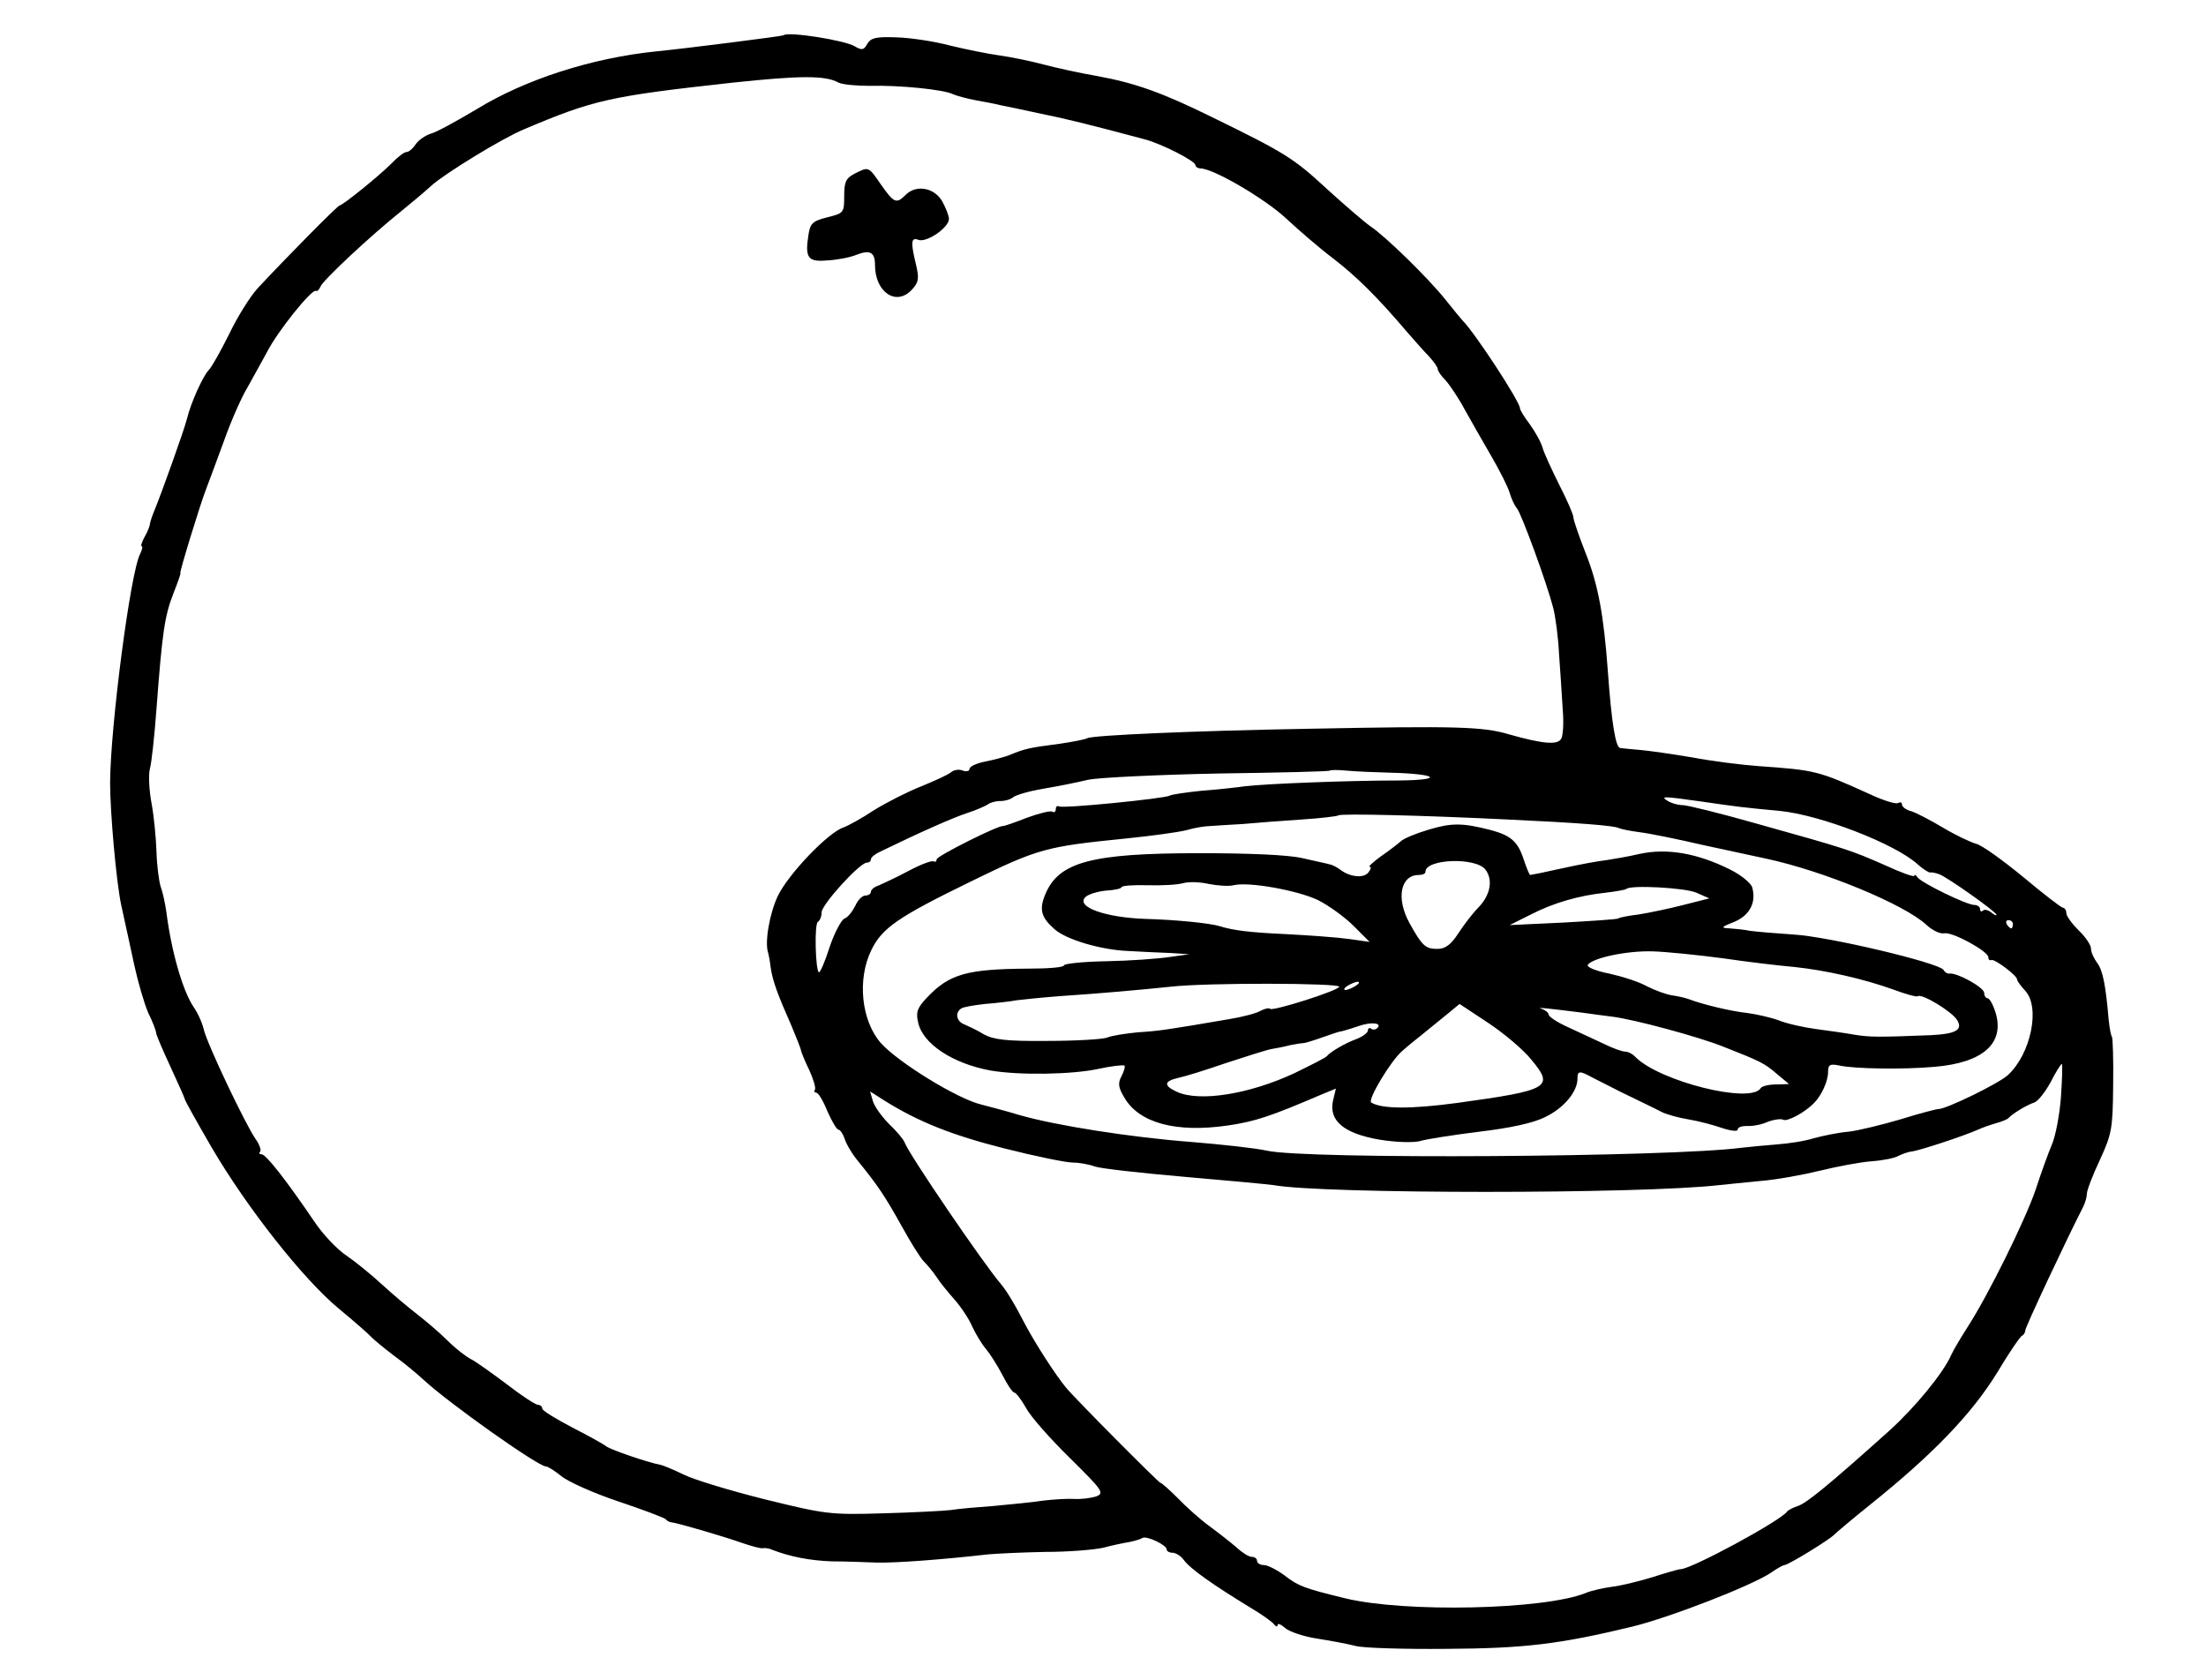<?xml version="1.0" standalone="no"?>
<!DOCTYPE svg PUBLIC "-//W3C//DTD SVG 20010904//EN"
 "http://www.w3.org/TR/2001/REC-SVG-20010904/DTD/svg10.dtd">
<svg version="1.0" xmlns="http://www.w3.org/2000/svg"
 width="537pt" height="409pt" viewBox="0 0 537 409"
 preserveAspectRatio="xMidYMid meet">
<g transform="translate(0,409) scale(0.1,-0.1)"
fill="#000000" stroke="none">
<path d="M1907 4004 c-2 -2 -237 -32 -309 -39 -157 -16 -319 -68 -438 -141
-47 -28 -96 -55 -110 -59 -14 -4 -31 -16 -38 -26 -7 -11 -17 -19 -22 -19 -6 0
-22 -12 -37 -28 -31 -31 -119 -102 -126 -102 -5 0 -135 -132 -200 -202 -19
-21 -50 -71 -69 -111 -20 -40 -42 -80 -50 -88 -14 -15 -43 -78 -53 -119 -7
-28 -62 -181 -78 -220 -6 -14 -11 -29 -12 -35 0 -5 -6 -20 -13 -32 -7 -13 -10
-23 -7 -23 3 0 1 -8 -4 -19 -23 -42 -72 -416 -73 -556 0 -72 15 -242 27 -298
9 -40 23 -106 32 -147 9 -41 24 -93 34 -116 11 -22 19 -44 19 -48 0 -5 16 -42
35 -83 19 -41 35 -77 35 -79 0 -3 29 -55 65 -117 86 -147 223 -321 310 -393
39 -32 75 -64 80 -70 6 -6 30 -26 55 -45 25 -18 56 -44 70 -57 61 -57 280
-212 299 -212 5 0 22 -11 38 -24 16 -13 78 -41 138 -61 60 -20 112 -40 115
-43 3 -4 10 -8 15 -8 16 -2 126 -34 171 -50 23 -8 46 -14 50 -13 5 1 16 0 24
-4 45 -17 91 -26 145 -28 33 0 83 -2 110 -3 45 -1 156 7 270 20 22 2 85 5 140
6 54 0 117 5 140 10 22 6 51 12 64 14 14 3 28 7 32 10 10 6 59 -17 59 -28 0
-4 6 -8 14 -8 8 0 21 -8 28 -18 15 -21 72 -61 164 -117 27 -16 52 -34 56 -40
4 -5 8 -6 8 -1 0 5 8 2 18 -7 10 -9 45 -21 78 -26 32 -5 75 -13 94 -18 19 -5
118 -8 220 -7 189 1 275 11 453 54 94 23 294 101 339 132 14 10 29 18 32 18 9
0 110 62 121 74 6 6 44 38 85 71 155 124 250 223 312 324 28 47 56 88 60 89 4
2 8 8 8 13 0 8 101 223 141 301 5 10 9 24 9 32 0 8 14 45 32 83 29 63 31 76
32 181 1 63 -1 116 -3 118 -2 2 -6 21 -8 42 -7 82 -14 120 -28 138 -8 11 -15
26 -15 35 0 8 -13 28 -30 44 -16 16 -30 35 -30 42 0 7 -4 13 -8 13 -4 0 -48
34 -97 75 -50 41 -101 78 -115 81 -14 4 -50 21 -80 39 -30 18 -65 36 -77 40
-13 3 -23 11 -23 16 0 6 -4 7 -10 4 -5 -3 -35 6 -67 21 -128 58 -133 59 -273
69 -41 3 -113 12 -160 21 -47 8 -103 16 -125 18 -22 2 -45 4 -51 5 -11 1 -21
60 -30 186 -10 138 -24 213 -54 288 -16 41 -30 81 -30 88 0 6 -15 41 -34 78
-18 36 -37 77 -41 91 -4 14 -18 39 -31 57 -13 17 -24 35 -24 39 0 16 -109 183
-140 214 -3 3 -21 25 -41 50 -43 54 -148 156 -183 179 -13 9 -61 50 -106 91
-81 75 -102 88 -280 175 -122 60 -187 83 -280 100 -41 7 -100 20 -130 28 -30
8 -78 18 -107 22 -29 4 -83 15 -120 24 -37 10 -96 19 -130 20 -50 2 -63 -1
-72 -16 -8 -15 -13 -16 -30 -6 -24 15 -164 37 -174 27z m134 -115 c10 -5 44
-8 76 -8 72 2 180 -9 202 -20 9 -4 34 -11 56 -15 22 -4 49 -9 60 -12 11 -2 54
-11 95 -20 65 -13 121 -27 256 -63 42 -11 124 -53 124 -63 0 -4 6 -8 12 -8 32
0 159 -75 209 -122 30 -28 81 -72 114 -97 56 -43 107 -93 180 -179 17 -19 40
-46 53 -59 12 -13 22 -27 22 -32 0 -4 8 -16 19 -27 10 -11 31 -42 46 -70 15
-27 44 -78 65 -114 21 -36 41 -76 45 -90 4 -14 12 -31 18 -38 11 -14 72 -180
88 -242 5 -19 12 -69 14 -110 3 -41 7 -102 9 -136 3 -33 1 -66 -4 -73 -9 -15
-45 -12 -129 12 -62 18 -125 20 -481 13 -286 -5 -531 -16 -543 -23 -5 -3 -36
-9 -70 -14 -71 -9 -83 -12 -117 -26 -14 -6 -42 -13 -62 -17 -21 -4 -38 -12
-38 -18 0 -5 -7 -7 -16 -4 -9 4 -22 2 -29 -4 -7 -6 -40 -21 -72 -34 -33 -13
-84 -39 -115 -58 -30 -20 -63 -38 -74 -42 -38 -12 -136 -115 -161 -168 -20
-43 -32 -113 -23 -138 1 -3 4 -18 6 -35 5 -34 17 -66 51 -143 12 -29 23 -56
23 -60 1 -4 9 -25 20 -47 10 -22 16 -43 14 -47 -3 -5 -1 -8 3 -8 5 0 17 -20
27 -45 11 -25 23 -45 27 -45 4 0 11 -10 15 -22 4 -13 18 -37 33 -55 49 -60 67
-88 106 -158 21 -38 45 -77 54 -86 9 -9 23 -26 31 -38 8 -13 28 -37 43 -54 16
-18 36 -48 44 -67 9 -19 24 -44 34 -55 9 -11 27 -39 39 -62 12 -24 25 -43 29
-43 4 0 17 -17 29 -38 11 -21 60 -76 107 -122 80 -79 84 -85 63 -93 -13 -4
-36 -7 -53 -6 -16 1 -50 -1 -75 -4 -25 -4 -79 -9 -120 -13 -41 -3 -88 -7 -105
-10 -16 -2 -91 -6 -165 -8 -130 -4 -141 -2 -288 34 -84 21 -173 48 -197 60
-25 12 -51 23 -57 24 -32 6 -122 37 -132 45 -6 5 -44 26 -83 46 -40 21 -73 41
-73 46 0 5 -5 9 -10 9 -6 0 -40 22 -76 50 -36 27 -75 55 -87 61 -12 6 -38 26
-57 45 -19 19 -53 48 -75 65 -22 17 -60 49 -85 72 -25 23 -64 55 -86 70 -23
15 -59 53 -80 85 -70 103 -117 162 -127 162 -6 0 -7 3 -4 6 4 4 -2 19 -12 33
-25 37 -117 230 -125 265 -4 17 -15 41 -25 55 -27 41 -54 136 -66 231 -3 21
-9 49 -14 62 -4 13 -9 50 -10 83 -1 33 -6 87 -12 119 -6 32 -8 70 -4 85 4 14
11 79 16 146 14 187 20 226 41 280 11 28 19 50 17 50 -3 0 50 173 63 205 5 14
25 66 43 116 18 51 44 109 57 130 12 22 34 61 48 87 26 51 109 154 119 149 3
-2 8 3 11 10 5 15 123 125 198 185 26 21 58 48 72 61 32 29 172 115 225 137
172 73 211 81 510 114 161 17 224 18 256 0z m1343 -1680 c117 -3 133 -18 21
-19 -122 0 -324 -8 -374 -14 -20 -3 -67 -8 -106 -11 -38 -4 -73 -9 -78 -12
-12 -7 -261 -32 -269 -26 -5 2 -8 -1 -8 -7 0 -6 -4 -9 -8 -6 -5 3 -33 -4 -63
-15 -30 -12 -55 -20 -57 -20 -8 4 -162 -73 -162 -81 0 -5 -3 -7 -7 -5 -5 3
-33 -8 -63 -24 -30 -16 -63 -31 -72 -35 -10 -3 -18 -10 -18 -15 0 -5 -6 -9
-13 -9 -8 0 -19 -11 -25 -25 -7 -14 -18 -28 -26 -31 -8 -3 -25 -35 -37 -71
-11 -35 -23 -62 -26 -60 -8 9 -11 117 -2 123 5 3 9 13 9 23 0 19 93 121 110
121 6 0 10 4 10 8 0 5 10 13 23 19 99 48 178 83 212 94 22 7 44 17 50 21 5 4
18 8 30 8 12 0 25 4 31 9 5 5 38 15 74 21 36 6 85 16 110 22 25 5 166 12 315
15 148 2 271 5 272 7 2 2 20 2 41 0 20 -2 68 -4 106 -5z m756 -70 c89 -13 105
-15 192 -23 100 -10 281 -80 336 -130 13 -12 27 -20 30 -20 4 1 14 -1 22 -4
20 -7 140 -92 140 -99 0 -3 -6 0 -13 6 -8 6 -17 8 -20 4 -4 -3 -7 -2 -7 4 0 5
-6 10 -14 10 -19 0 -129 54 -138 67 -4 6 -8 8 -8 4 0 -4 -33 8 -72 26 -82 36
-90 39 -312 101 -88 25 -169 45 -180 45 -12 0 -28 5 -36 10 -19 12 -13 12 80
-1z m-470 -44 c172 -8 262 -15 271 -21 4 -2 27 -7 51 -10 24 -3 93 -17 153
-31 61 -13 129 -28 153 -33 141 -30 339 -112 392 -162 14 -13 33 -22 43 -20
20 4 107 -44 107 -58 0 -6 3 -9 8 -7 9 2 62 -38 62 -47 0 -4 9 -16 20 -28 37
-40 14 -153 -42 -205 -23 -21 -150 -83 -170 -83 -5 0 -47 -11 -92 -25 -44 -13
-101 -27 -126 -30 -25 -2 -63 -10 -85 -16 -22 -7 -62 -13 -90 -15 -27 -2 -66
-6 -85 -8 -172 -23 -1064 -29 -1157 -7 -27 6 -109 15 -183 21 -145 11 -331 40
-420 66 -30 9 -71 20 -91 25 -59 14 -203 103 -245 150 -47 54 -58 154 -23 226
26 54 66 81 240 166 168 82 184 86 382 106 60 6 125 15 145 20 20 6 46 10 57
10 11 1 47 3 80 5 33 3 98 8 144 11 47 3 87 8 89 10 5 5 208 0 412 -10z m1230
-255 c0 -5 -2 -10 -4 -10 -3 0 -8 5 -11 10 -3 6 -1 10 4 10 6 0 11 -4 11 -10z
m117 -419 c-3 -43 -13 -96 -22 -117 -9 -21 -27 -71 -40 -111 -25 -73 -114
-254 -165 -333 -16 -25 -34 -55 -40 -68 -19 -44 -88 -128 -151 -185 -146 -131
-201 -176 -222 -183 -12 -4 -24 -10 -27 -14 -15 -22 -233 -140 -259 -140 -5 0
-36 -9 -70 -20 -33 -10 -78 -21 -98 -23 -21 -3 -49 -9 -63 -15 -102 -41 -441
-48 -585 -13 -99 24 -115 30 -147 55 -19 14 -42 26 -51 26 -10 0 -17 5 -17 10
0 6 -6 10 -13 10 -7 0 -23 10 -37 23 -14 12 -43 35 -65 51 -22 16 -57 47 -77
68 -21 21 -40 38 -43 38 -4 0 -206 203 -230 232 -25 30 -74 106 -99 153 -29
56 -46 83 -61 101 -41 48 -222 313 -233 343 -3 8 -20 28 -38 45 -17 17 -35 42
-39 55 l-7 24 33 -21 c84 -53 168 -86 295 -118 75 -19 149 -34 164 -34 15 0
40 -4 56 -10 16 -5 115 -16 219 -25 105 -9 201 -18 215 -20 120 -22 897 -22
1085 0 17 2 62 6 100 10 39 3 104 15 145 25 41 10 98 21 126 23 28 2 57 8 65
13 8 4 23 10 34 11 20 3 124 37 160 53 11 5 31 12 45 16 14 4 27 9 30 13 8 9
43 31 62 37 9 3 27 26 40 50 12 24 25 44 27 44 2 0 1 -35 -2 -79z"/>
<path d="M2080 3667 c-21 -11 -25 -20 -25 -54 0 -41 -1 -42 -41 -52 -36 -9
-42 -15 -46 -43 -9 -56 -1 -66 45 -62 23 1 55 7 70 13 35 14 47 7 47 -24 0
-66 51 -101 89 -61 17 18 19 27 11 61 -14 57 -12 68 6 61 20 -7 74 30 74 51 0
8 -8 28 -17 44 -20 33 -64 40 -89 14 -22 -22 -28 -19 -59 25 -31 45 -30 45
-65 27z"/>
<path d="M3480 2071 c-31 -9 -63 -22 -70 -29 -8 -7 -30 -24 -49 -37 -19 -14
-31 -25 -27 -25 5 0 3 -6 -3 -14 -12 -15 -46 -11 -70 8 -7 5 -18 11 -25 12 -6
2 -36 8 -66 15 -34 8 -130 12 -250 12 -262 0 -342 -21 -375 -99 -16 -38 -11
-57 22 -86 28 -25 111 -50 178 -53 33 -2 80 -4 105 -5 l45 -3 -50 -7 c-27 -4
-96 -9 -152 -10 -57 -1 -103 -6 -103 -10 0 -5 -39 -8 -87 -8 -149 -1 -192 -13
-246 -70 -24 -25 -28 -36 -22 -61 11 -52 84 -100 176 -117 70 -12 199 -10 263
4 32 7 61 10 63 8 3 -2 -1 -14 -7 -26 -9 -17 -8 -27 7 -52 36 -62 126 -86 251
-68 69 10 106 23 230 76 l34 14 -7 -29 c-11 -49 26 -80 111 -95 42 -7 83 -8
100 -4 16 5 81 15 145 23 75 9 132 21 161 36 44 21 78 61 78 93 0 20 5 20 38
2 15 -8 46 -23 69 -35 53 -26 73 -35 98 -48 12 -6 41 -14 65 -18 25 -4 62 -14
82 -21 21 -7 38 -9 38 -4 0 6 10 9 23 9 12 -1 35 3 50 10 16 6 33 8 38 5 9 -5
52 17 75 41 18 18 34 53 34 75 0 18 4 21 28 16 37 -8 154 -10 232 -3 117 10
170 57 148 131 -6 20 -15 36 -20 36 -4 0 -8 6 -8 13 0 13 -65 49 -84 47 -5 -1
-12 3 -15 9 -11 17 -279 81 -365 86 -45 3 -92 7 -106 9 -14 3 -36 5 -50 6 -22
1 -21 3 12 16 38 16 54 48 43 85 -4 10 -27 29 -53 42 -80 40 -154 53 -222 38
-25 -6 -61 -12 -80 -15 -19 -2 -68 -11 -108 -20 -40 -9 -75 -16 -77 -16 -2 0
-9 17 -16 38 -14 43 -31 58 -79 71 -69 18 -96 18 -150 2z m136 -98 c19 -25 12
-62 -17 -92 -14 -14 -36 -43 -49 -63 -18 -28 -32 -38 -51 -38 -29 0 -37 7 -68
63 -33 60 -22 117 23 117 9 0 16 3 16 8 0 31 122 36 146 5z m-613 -38 c36 9
154 -12 205 -36 26 -13 65 -41 87 -63 l39 -39 -49 7 c-28 4 -97 9 -155 12 -88
4 -127 9 -160 19 -25 8 -110 16 -180 18 -98 3 -172 29 -148 53 7 7 30 14 51
16 20 1 37 5 37 8 0 4 28 6 63 5 34 -1 73 1 87 5 14 4 42 3 63 -2 21 -4 48 -6
60 -3z m1126 -18 l32 -14 -63 -16 c-35 -9 -83 -19 -108 -23 -24 -3 -47 -7 -51
-10 -3 -2 -64 -6 -135 -10 l-129 -6 50 25 c56 29 118 47 185 54 25 3 47 7 49
9 10 10 142 3 170 -9z m66 -160 c61 -9 138 -18 173 -21 76 -8 169 -29 241 -55
30 -11 57 -19 60 -16 11 6 83 -38 95 -58 15 -24 -3 -34 -63 -37 -127 -5 -149
-5 -186 1 -22 4 -65 10 -95 14 -30 4 -70 13 -90 21 -19 7 -54 15 -77 18 -38 4
-106 20 -143 34 -8 3 -26 7 -40 9 -14 2 -41 12 -61 22 -19 11 -61 24 -92 31
-32 6 -55 16 -52 21 11 17 96 35 158 33 34 -1 112 -9 172 -17z m-935 -69 c0
-9 -161 -60 -168 -54 -2 3 -13 1 -24 -5 -10 -6 -45 -15 -76 -20 -146 -25 -171
-29 -222 -32 -30 -3 -64 -8 -75 -13 -11 -4 -76 -8 -145 -8 -100 -1 -131 3
-155 16 -16 10 -38 20 -47 24 -20 7 -24 29 -8 39 6 4 32 8 58 11 26 2 61 6 77
9 17 2 64 7 105 10 103 7 193 15 270 23 87 10 410 9 410 0z m40 2 c-8 -5 -19
-10 -25 -10 -5 0 -3 5 5 10 8 5 20 10 25 10 6 0 3 -5 -5 -10z m428 -180 c56
-67 44 -74 -181 -105 -112 -15 -183 -15 -209 1 -10 6 49 104 76 126 11 10 32
27 46 38 14 11 40 33 59 48 l34 28 71 -47 c39 -26 86 -66 104 -89z m122 115
c19 -3 53 -7 75 -10 55 -7 210 -49 270 -73 89 -35 100 -40 130 -66 l30 -25
-32 -1 c-17 0 -34 -4 -37 -9 -24 -39 -244 16 -304 75 -7 8 -19 14 -26 14 -7 0
-30 8 -52 19 -21 10 -60 28 -86 40 -27 12 -48 26 -48 31 0 4 -8 11 -17 14 -17
5 17 1 97 -9z m-495 -35 c-4 -6 -11 -8 -16 -5 -5 4 -9 2 -9 -3 0 -6 -12 -15
-27 -21 -30 -11 -65 -32 -73 -42 -3 -4 -39 -22 -80 -42 -110 -51 -230 -70
-285 -45 -33 15 -32 26 3 34 15 3 67 19 116 36 49 16 99 32 110 34 12 2 33 6
48 10 15 3 30 5 33 5 2 0 23 6 45 14 22 8 41 14 43 14 2 0 14 3 47 14 27 9 51
7 45 -3z"/>
</g>
</svg>
